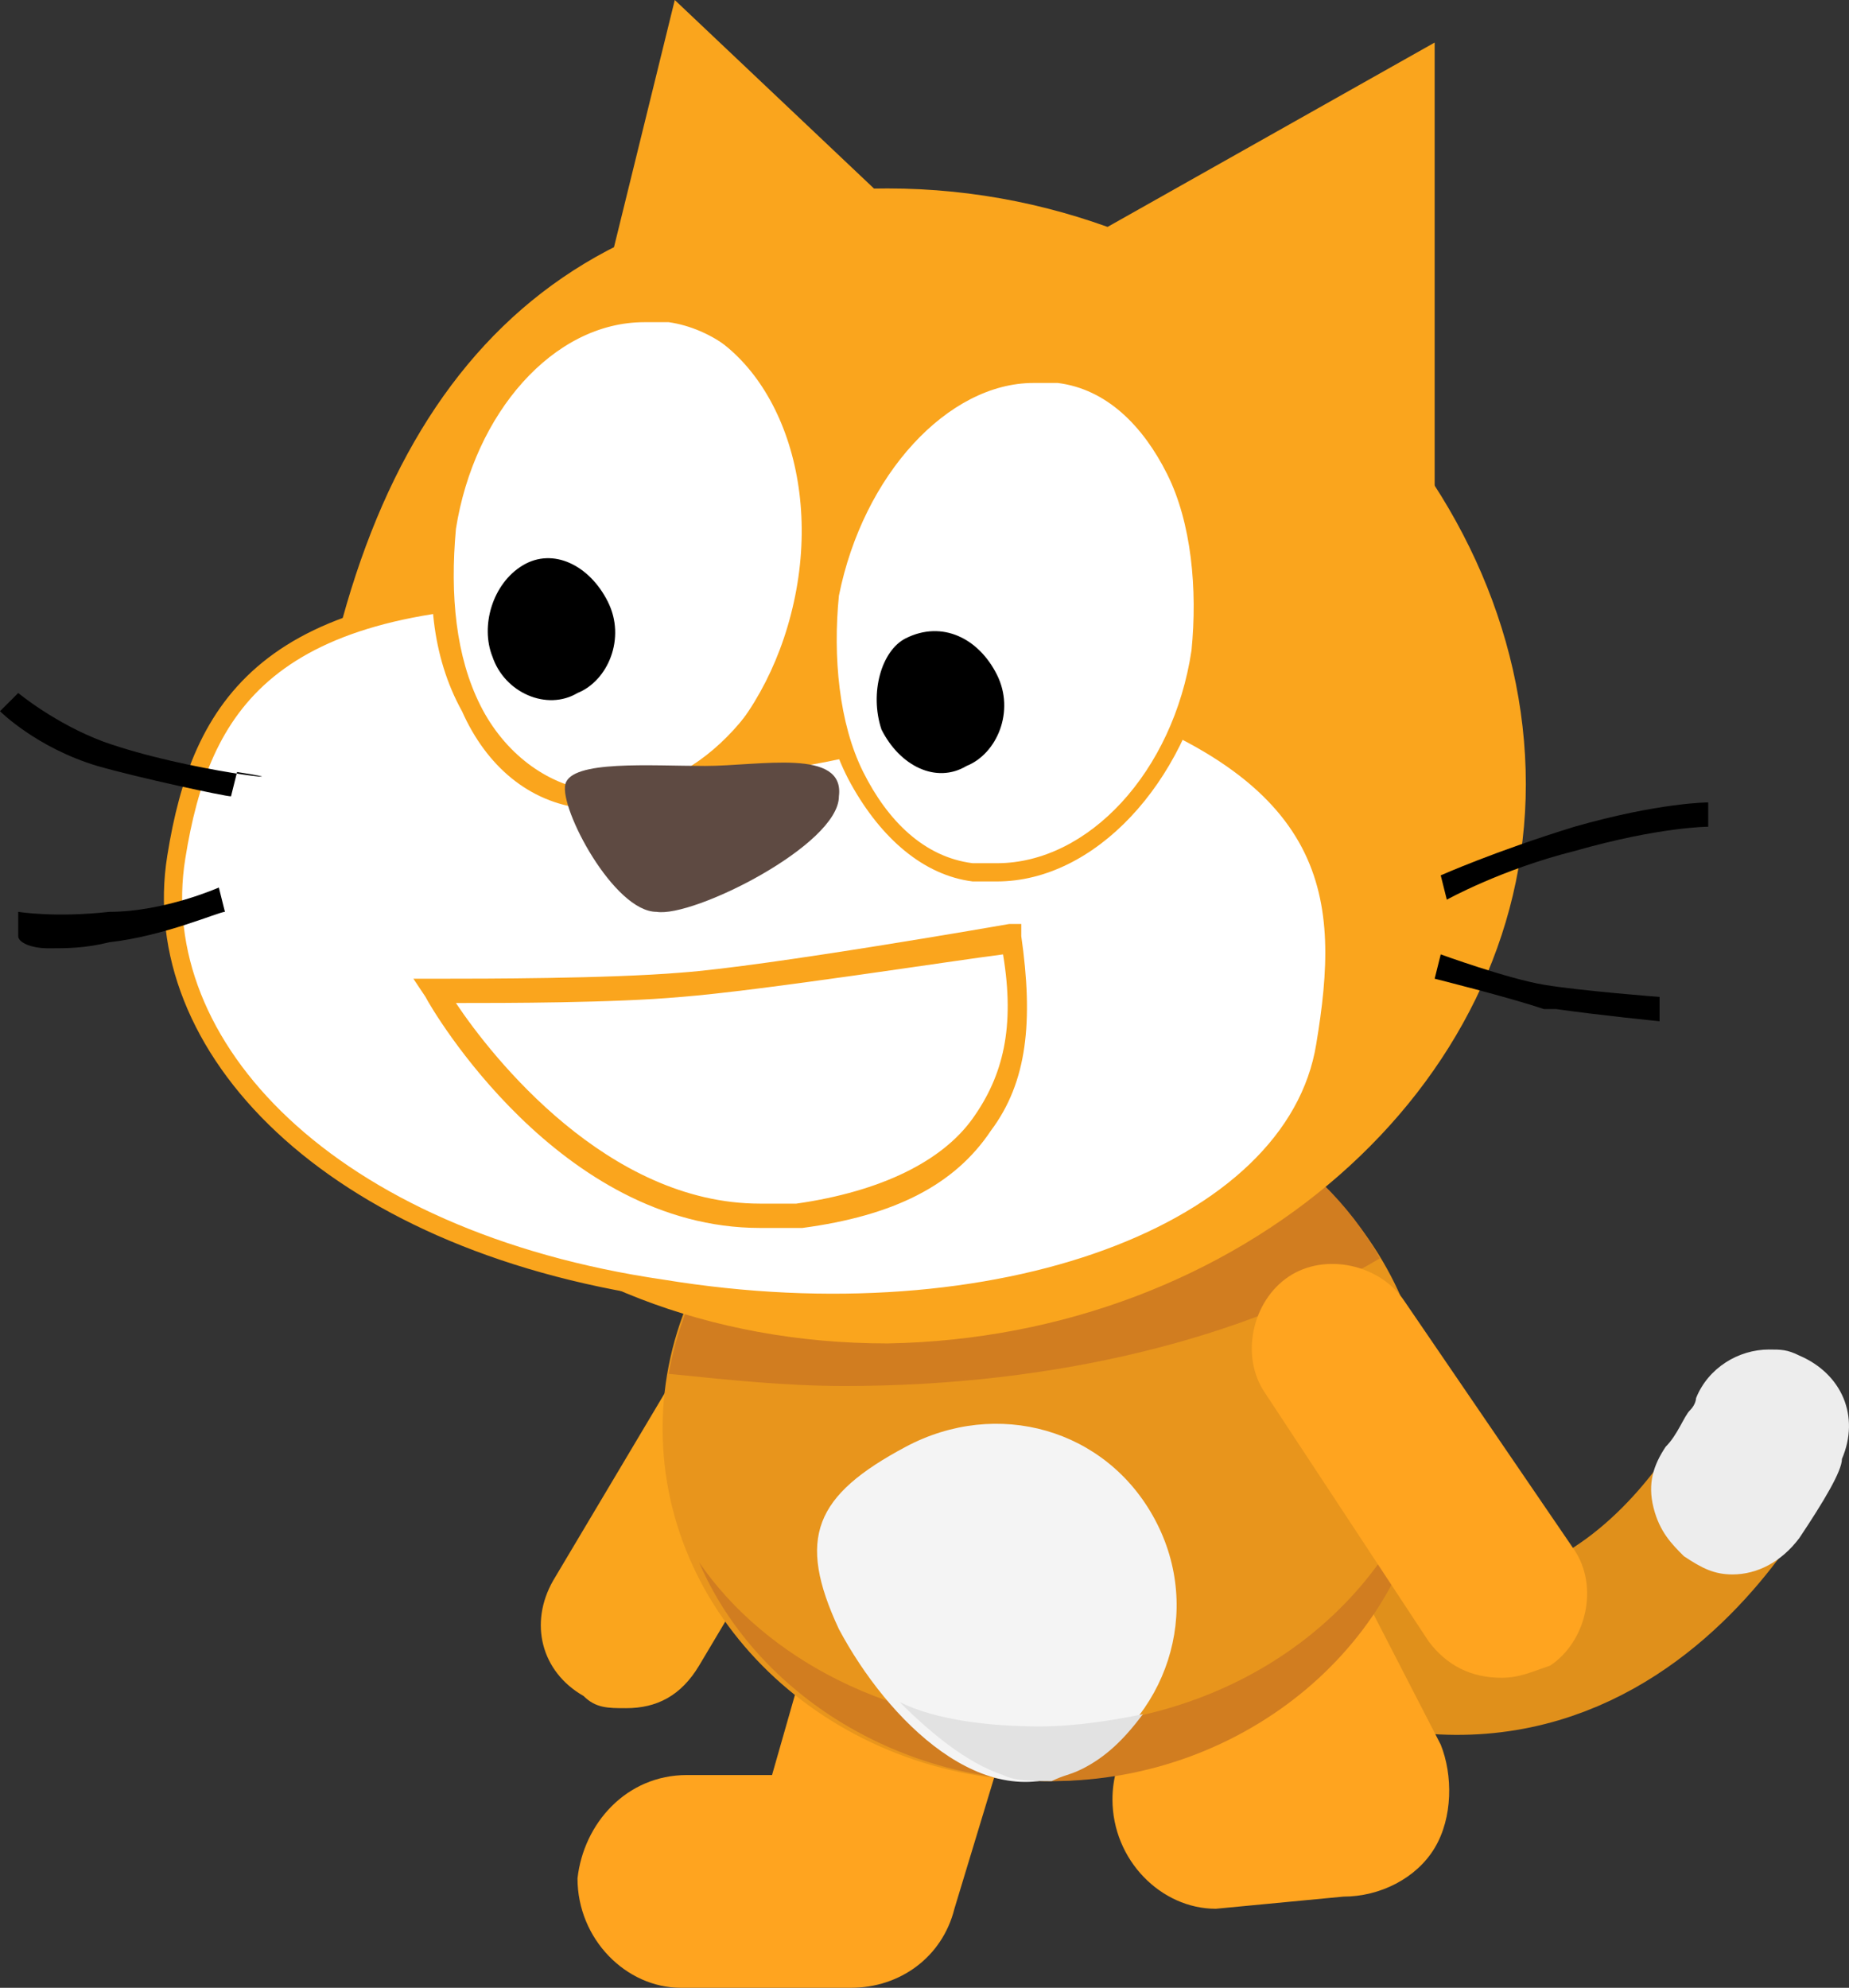 <svg version="1.1" xmlns="http://www.w3.org/2000/svg" xmlns:xlink="http://www.w3.org/1999/xlink" width="30.416" height="32.7" viewBox="0,0,30.416,32.7"><rect x="0" y="0" width="30.416" height="32.7" fill="#333333" stroke="none"/><g transform="translate(-223.886,-162.8)"><g data-paper-data="{&quot;isPaintingLayer&quot;:true}" fill-rule="nonzero" stroke-linejoin="miter" stroke-miterlimit="10" stroke-dasharray="" stroke-dashoffset="0" style="mix-blend-mode: normal"><path d="M252.986,186.3c0,0 -2.6,6 -8.2,2.9" data-paper-data="{&quot;index&quot;:null}" fill="none" stroke="#e0901b" stroke-width="2.5" stroke-linecap="round"/><path d="M251.586,188.4c-0.2,-0.2 -0.4,-0.4 -0.5,-0.8c-0.1,-0.4 0,-0.7 0.2,-1c0.2,-0.2 0.3,-0.5 0.4,-0.6c0.1,-0.1 0.1,-0.2 0.1,-0.2v0c0.2,-0.5 0.7,-0.8 1.2,-0.8c0.2,0 0.3,0 0.5,0.1c0.7,0.3 1,1 0.7,1.7v0v0c0,0.2 -0.3,0.7 -0.7,1.3c-0.3,0.4 -0.7,0.6 -1.1,0.6v0c-0.3,0 -0.5,-0.1 -0.8,-0.3z" data-paper-data="{&quot;index&quot;:null}" fill="#ededed" stroke="none" stroke-width="1" stroke-linecap="butt"/><path d="M243.886,194.2c-0.9,0 -1.7,-0.8 -1.7,-1.8c0,-0.7 0.4,-1.3 1,-1.6l-0.5,-1c-0.4,-0.9 -0.1,-2 0.8,-2.4c0.9,-0.4 2,-0.1 2.4,0.8l1.7,3.3c0.2,0.5 0.2,1.2 -0.1,1.7c-0.3,0.5 -0.9,0.8 -1.5,0.8z" data-paper-data="{&quot;index&quot;:null}" fill="#ffa41f" stroke="none" stroke-width="1" stroke-linecap="butt"/><path d="M235.086,195.5c-0.9,0 -1.7,-0.8 -1.7,-1.8c0.1,-0.9 0.8,-1.7 1.8,-1.7v0h1.4l0.6,-2.1c0.3,-0.9 1.3,-1.5 2.2,-1.2c0.9,0.3 1.5,1.3 1.2,2.2l-1,3.3c-0.2,0.8 -0.9,1.3 -1.7,1.3z" data-paper-data="{&quot;index&quot;:null}" fill="#ffa41f" stroke="none" stroke-width="1" stroke-linecap="butt"/><path d="M233.486,190.7c-0.7,-0.4 -0.9,-1.2 -0.5,-1.9l2.5,-4.2c0.4,-0.7 1.2,-0.9 1.9,-0.5c0.7,0.4 0.9,1.2 0.5,1.9l-2.5,4.2c-0.3,0.5 -0.7,0.7 -1.2,0.7c-0.3,0 -0.5,0 -0.7,-0.2z" data-paper-data="{&quot;index&quot;:null}" fill="#faa51d" stroke="none" stroke-width="1" stroke-linecap="butt"/><path d="M245.54,182.2c1.14,1.05 1.846,2.5 1.846,4.1c0,1.6 -0.706,3.05 -1.846,4.1c-1.141,1.05 -2.716,1.7 -4.454,1.7c-1.738,0 -3.313,-0.65 -4.454,-1.7c-1.14,-1.05 -1.846,-2.5 -1.846,-4.1c0,-1.6 0.706,-3.05 1.846,-4.1c1.141,-1.05 2.716,-1.7 4.454,-1.7c1.738,0 3.313,0.65 4.454,1.7z" data-paper-data="{&quot;index&quot;:null}" fill="#e8951c" stroke="none" stroke-width="1" stroke-linecap="butt"/><path d="M240.986,191.2c3.1,0 5.6,-1.8 6.4,-4.3c-0.3,2.9 -3,5.2 -6.2,5.2c-2.6,0 -4.9,-1.5 -5.8,-3.6c1.1,1.6 3.2,2.7 5.6,2.7z" data-paper-data="{&quot;index&quot;:null}" fill="#d17d20" stroke="none" stroke-width="1" stroke-linecap="butt"/><path d="M238.786,186.6c1.5,-0.8 3.3,-0.3 4.1,1.2c0.8,1.5 0.2,3.3 -1.3,4.1c-1.5,0.8 -3.1,-0.8 -3.9,-2.3c-0.7,-1.5 -0.4,-2.2 1.1,-3z" data-paper-data="{&quot;index&quot;:null}" fill="#f4f4f4" stroke="none" stroke-width="1" stroke-linecap="butt"/><path d="M237.786,185.6c-1,0 -1.9,-0.1 -2.9,-0.2c0.5,-2.8 3.1,-4.9 6.2,-4.9c2.4,0 4.5,1.2 5.5,3c-2.2,1.3 -5.3,2.1 -8.8,2.1z" data-paper-data="{&quot;index&quot;:null}" fill="#d17d20" stroke="none" stroke-width="1" stroke-linecap="butt"/><path d="M241.986,166.6l5.5,-3.1v7.7" data-paper-data="{&quot;index&quot;:null}" fill="#faa51d" stroke="none" stroke-width="1" stroke-linecap="butt"/><path d="M233.486,168.9l1.5,-6.1l5.6,5.3" data-paper-data="{&quot;index&quot;:null}" fill="#faa51d" stroke="none" stroke-width="1" stroke-linecap="butt"/><path d="M238.486,165.9c5.8,0 10.5,4.7 10.5,9.8c0,5 -4.7,9.1 -10.5,9.2c-5.9,0 -10.2,-4.2 -9.5,-9.2c0.8,-6.2 3.7,-9.8 9.5,-9.8z" data-paper-data="{&quot;index&quot;:null}" fill="#faa51d" stroke="none" stroke-width="1" stroke-linecap="butt"/><path d="M241.586,174.1c4.4,1.4 4.5,3.5 4.1,5.9c-0.5,3.1 -5.4,4.9 -10.9,4c-5.5,-0.8 -8.5,-4 -8,-7.1c0.4,-2.5 1.5,-4.3 6.4,-4.3c0.6,0 0.6,2.5 2.4,2.7c1.9,0.3 5.4,-1.3 6,-1.2z" data-paper-data="{&quot;index&quot;:null}" fill="#ffffff" stroke="#faa51d" stroke-width="0.3" stroke-linecap="butt"/><path d="M237.586,172.5c0.4,-2.2 2.1,-3.8 3.7,-3.5c1.7,0.3 2.7,2.4 2.3,4.6c-0.4,2.2 -2,3.8 -3.7,3.5c-1.7,-0.3 -2.7,-2.4 -2.3,-4.6" data-paper-data="{&quot;index&quot;:null}" fill="#ffffff" stroke="none" stroke-width="1" stroke-linecap="butt"/><path d="M239.886,177.3c-0.8,-0.1 -1.5,-0.7 -2,-1.6c-0.5,-0.9 -0.6,-2 -0.4,-3.1c0.4,-2.1 1.9,-3.7 3.5,-3.7c0.1,0 0.3,0 0.4,0c0.8,0.1 1.5,0.7 2,1.6c0.5,0.9 0.6,2 0.4,3.1c-0.4,2.1 -1.9,3.7 -3.5,3.7c-0.1,0 -0.3,0 -0.4,0zM237.686,172.6c-0.1,1 0,2.1 0.4,2.9c0.4,0.8 1,1.4 1.8,1.5c0.2,0 0.3,0 0.4,0c1.5,0 2.9,-1.5 3.2,-3.5c0.1,-1 0,-2.1 -0.4,-2.9c-0.4,-0.8 -1,-1.4 -1.8,-1.5c-0.2,0 -0.3,0 -0.4,0c-1.4,0 -2.8,1.5 -3.2,3.5z" data-paper-data="{&quot;index&quot;:null}" fill="#faa51d" stroke="none" stroke-width="1" stroke-linecap="butt"/><path d="M238.386,174.8c-0.2,-0.6 0,-1.3 0.4,-1.5c0.6,-0.3 1.2,0 1.5,0.6c0.3,0.6 0,1.3 -0.5,1.5c-0.5,0.3 -1.1,0 -1.4,-0.6" data-paper-data="{&quot;index&quot;:null}" fill="#000000" stroke="none" stroke-width="1" stroke-linecap="butt"/><path d="M231.186,171.5c0.4,-2.2 2,-3.8 3.6,-3.5c1.6,0.3 2.6,2.3 2.2,4.5c-0.4,2.2 -2,3.8 -3.6,3.5c-1.6,-0.3 -2.6,-2.3 -2.2,-4.5" data-paper-data="{&quot;index&quot;:null}" fill="#ffffff" stroke="none" stroke-width="1" stroke-linecap="butt"/><path d="M233.486,176.1c-0.9,-0.1 -1.6,-0.7 -2,-1.6c-0.5,-0.9 -0.6,-2 -0.4,-3.1c0.4,-2 1.8,-3.6 3.4,-3.6c0.1,0 0.3,0 0.4,0c0.9,0.1 1.6,0.7 2,1.6c0.5,0.9 0.6,2 0.4,3.1c-0.4,2 -1.8,3.6 -3.4,3.6c-0.2,0 -0.3,0 -0.4,0zM231.386,171.5c-0.1,1.1 0,2.1 0.4,2.9c0.4,0.8 1.1,1.3 1.8,1.4c0.2,0 0.3,0 0.4,0c1.4,0 2.8,-1.5 3.1,-3.4c0.1,-1.1 0,-2.1 -0.4,-2.9c-0.4,-0.8 -1.1,-1.3 -1.8,-1.4c-0.2,0 -0.3,0 -0.4,0c-1.5,0 -2.8,1.5 -3.1,3.4z" data-paper-data="{&quot;index&quot;:null}" fill="#faa51d" stroke="none" stroke-width="1" stroke-linecap="butt"/><path d="M231.986,173.6c-0.2,-0.5 0,-1.2 0.5,-1.5c0.5,-0.3 1.1,0 1.4,0.6c0.3,0.6 0,1.3 -0.5,1.5c-0.5,0.3 -1.2,0 -1.4,-0.6" data-paper-data="{&quot;index&quot;:null}" fill="#000000" stroke="none" stroke-width="1" stroke-linecap="butt"/><path d="M235.486,175.4c0.9,0 2.3,-0.3 2.2,0.5c0,0.8 -2.4,2 -3,1.9c-0.7,0 -1.6,-1.7 -1.5,-2.1c0.1,-0.4 1.4,-0.3 2.3,-0.3" data-paper-data="{&quot;index&quot;:null}" fill="#5e4a42" stroke="none" stroke-width="1" stroke-linecap="butt"/><path d="M230.886,179.2l-0.2,-0.3h0.5c0.6,0 2.7,0 3.9,-0.1c1.4,-0.1 5.4,-0.8 5.4,-0.8h0.2v0.2c0.2,1.4 0.1,2.4 -0.5,3.2c-0.6,0.9 -1.6,1.4 -3.1,1.6c-0.3,0 -0.5,0 -0.7,0c-3.3,0 -5.4,-3.6 -5.5,-3.8zM235.086,179.2c-1.1,0.1 -2.9,0.1 -3.7,0.1c0.6,0.9 2.5,3.3 5,3.3c0.2,0 0.4,0 0.6,0c1.4,-0.2 2.4,-0.7 2.9,-1.4c0.5,-0.7 0.7,-1.5 0.5,-2.7c-0.8,0.1 -4,0.6 -5.3,0.7z" data-paper-data="{&quot;index&quot;:null}" fill="#faa51d" stroke="none" stroke-width="1" stroke-linecap="butt"/><path d="M247.586,177.2c0,0 0.9,-0.4 2.2,-0.8c1.4,-0.4 2.2,-0.4 2.2,-0.4v0.4c0,0 -0.8,0 -2.2,0.4c-1.2,0.3 -2.1,0.8 -2.1,0.8z" data-paper-data="{&quot;index&quot;:null}" fill="#000000" stroke="none" stroke-width="1" stroke-linecap="butt"/><path d="M249.286,179.4c-0.6,-0.2 -1.8,-0.5 -1.8,-0.5l0.1,-0.4c0,0 1.1,0.4 1.7,0.5c0.6,0.1 1.9,0.2 1.9,0.2v0.4c0,0 -1,-0.1 -1.7,-0.2c-0.1,0 -0.2,0 -0.2,0z" data-paper-data="{&quot;index&quot;:null}" fill="#000000" stroke="none" stroke-width="1" stroke-linecap="butt"/><path d="M225.486,175.4c-1,-0.3 -1.6,-0.9 -1.6,-0.9l0.3,-0.3c0,0 0.6,0.5 1.4,0.8c1.4,0.5 3.5,0.7 2.2,0.5l-0.1,0.4c-0.1,0 -1.5,-0.3 -2.2,-0.5z" data-paper-data="{&quot;index&quot;:null}" fill="#000000" stroke="none" stroke-width="1" stroke-linecap="butt"/><path d="M224.186,178.2v-0.4c0,0 0.6,0.1 1.5,0c0.9,0 1.8,-0.4 1.8,-0.4l0.1,0.4c-0.1,0 -1,0.4 -1.9,0.5c-0.4,0.1 -0.7,0.1 -1,0.1c-0.3,0 -0.5,-0.1 -0.5,-0.2z" data-paper-data="{&quot;index&quot;:null}" fill="#000000" stroke="none" stroke-width="1" stroke-linecap="butt"/><path d="M247.386,189.8l-2.7,-4.1c-0.4,-0.6 -0.2,-1.5 0.4,-1.9c0.6,-0.4 1.5,-0.2 1.9,0.4l2.8,4.1c0.4,0.6 0.2,1.5 -0.4,1.9c-0.3,0.1 -0.5,0.2 -0.8,0.2c-0.5,0 -0.9,-0.2 -1.2,-0.6z" data-paper-data="{&quot;index&quot;:null}" fill="#ffa41f" stroke="none" stroke-width="1" stroke-linecap="butt"/><path d="M240.986,191.2c0.6,0 1.2,-0.1 1.7,-0.2c-0.3,0.4 -0.6,0.7 -1,0.9c-0.2,0.1 -0.3,0.1 -0.5,0.2c-0.3,0 -0.6,0 -0.8,-0.1c-0.6,-0.2 -1.2,-0.7 -1.7,-1.2c0.6,0.3 1.5,0.4 2.3,0.4z" data-paper-data="{&quot;index&quot;:null}" fill="#e2e2e2" stroke="none" stroke-width="1" stroke-linecap="butt"/></g></g></svg>
